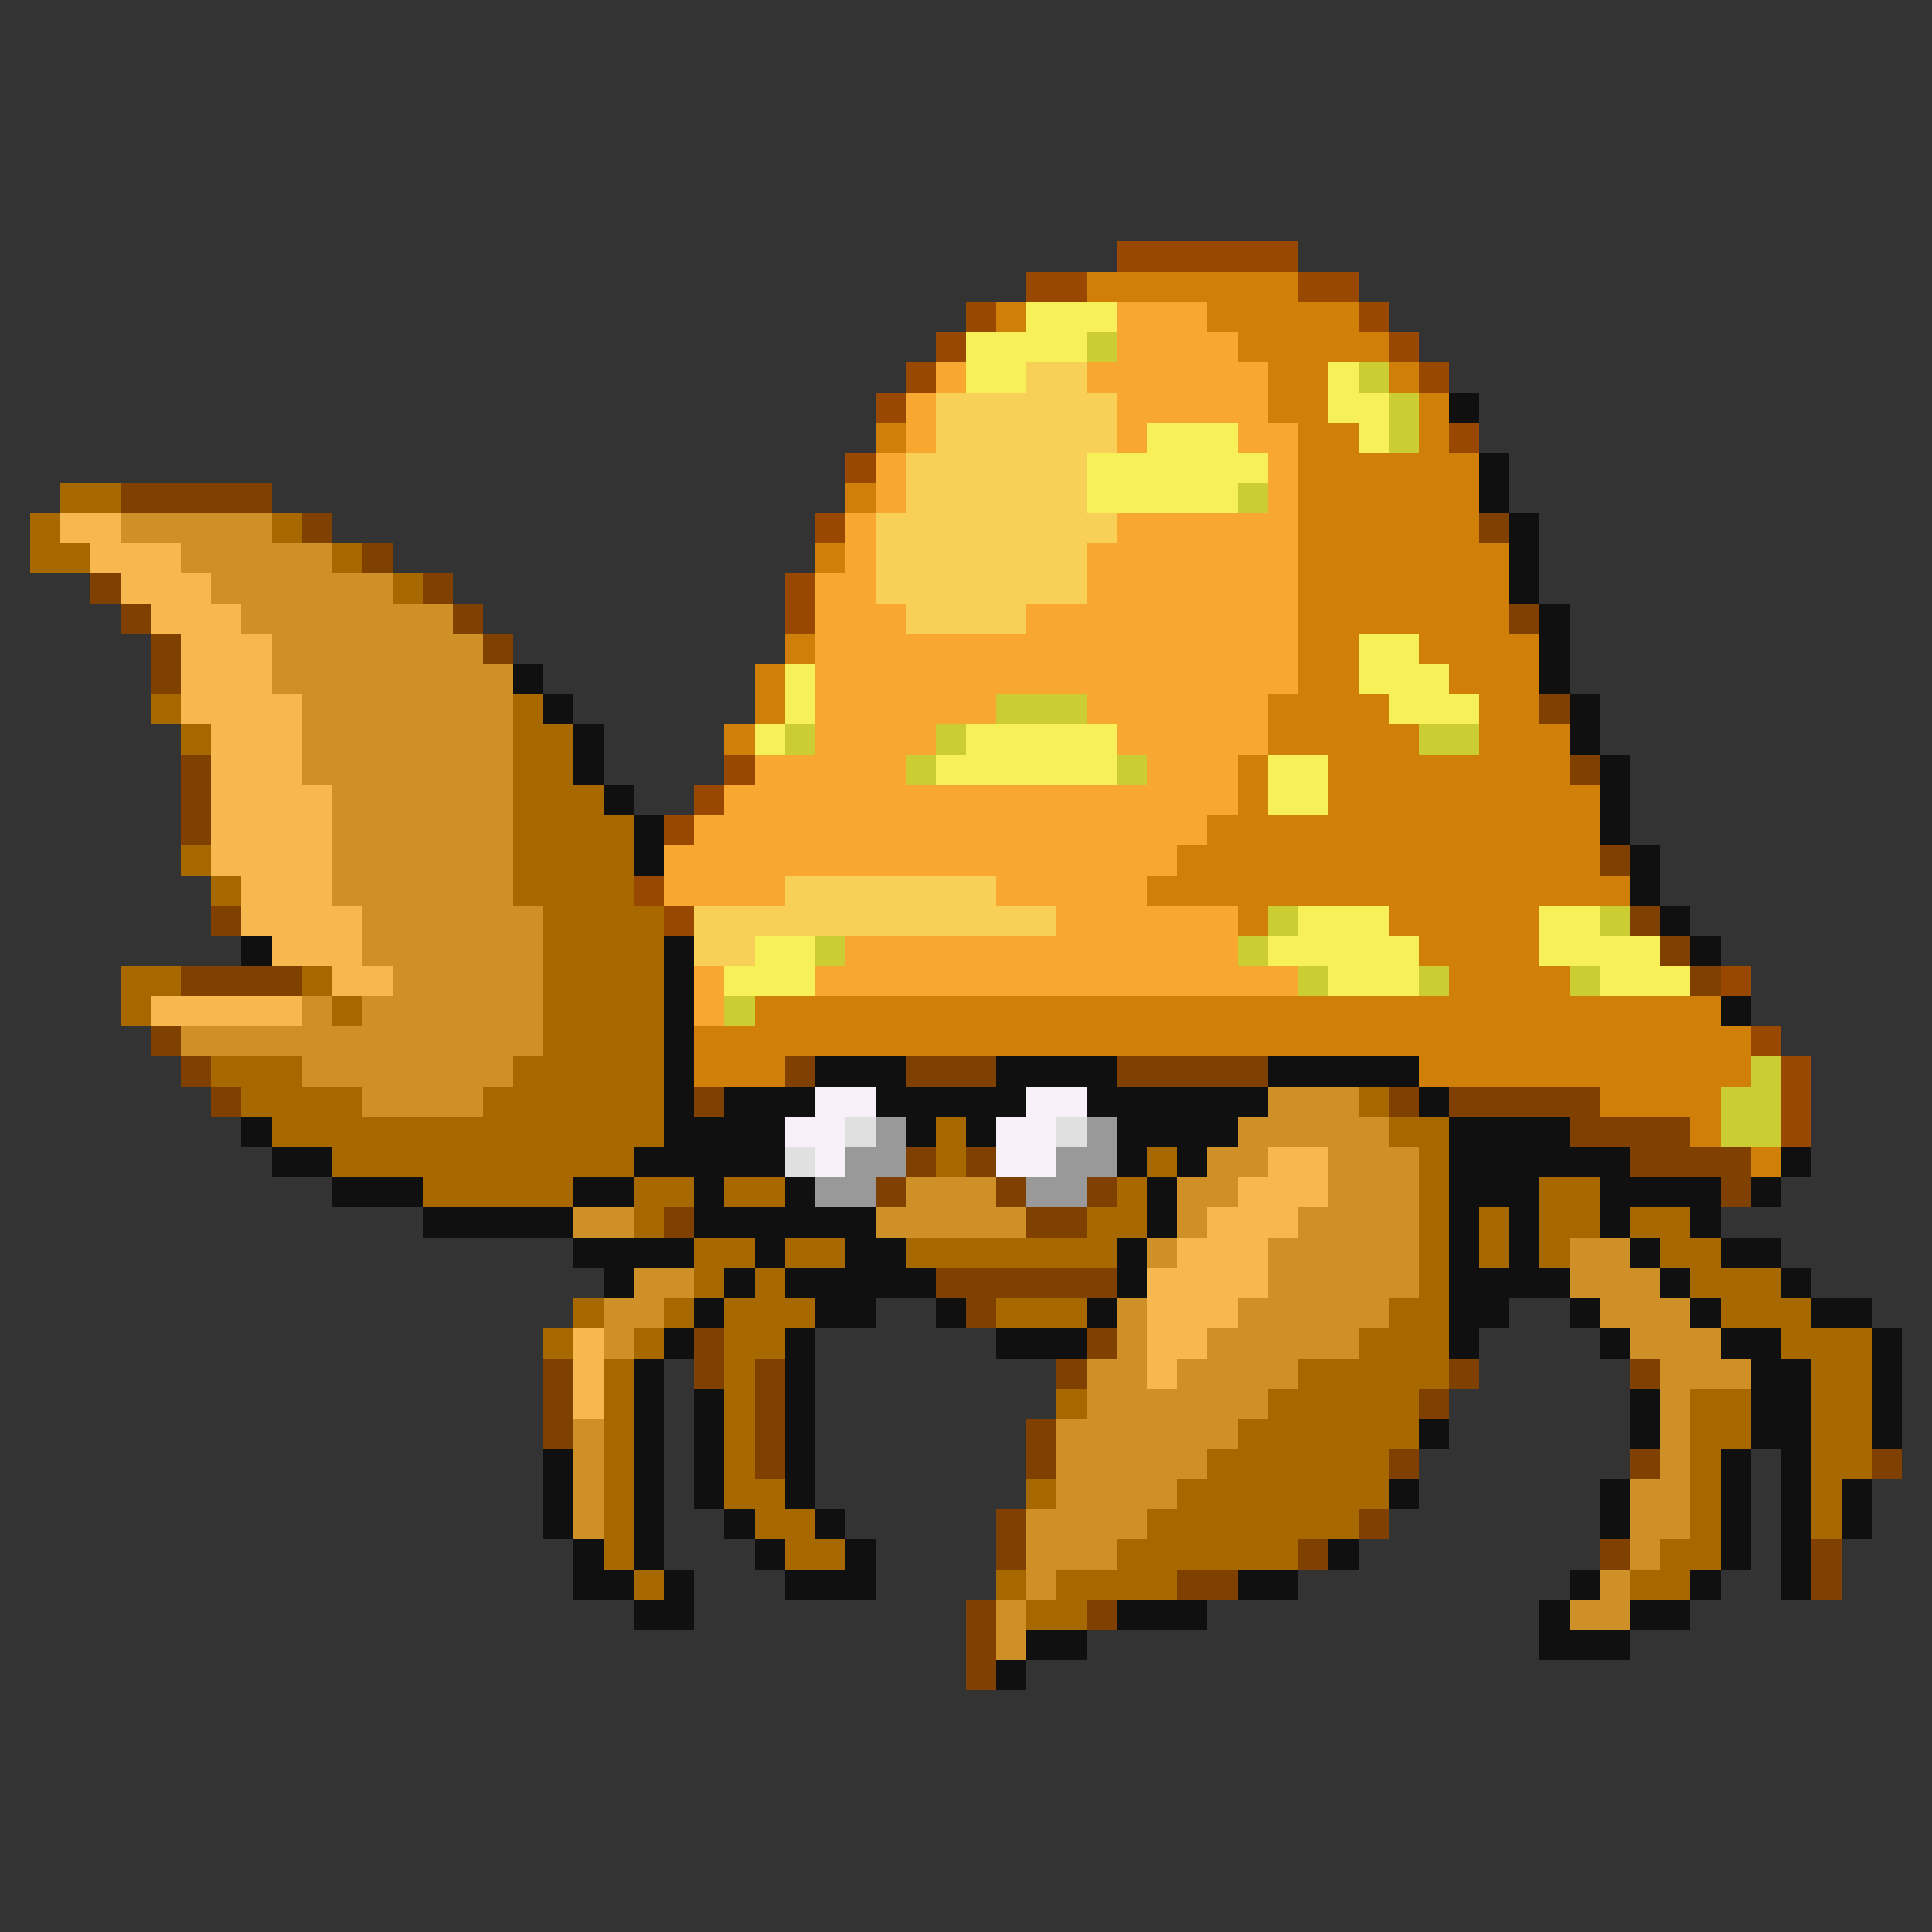 <svg xmlns="http://www.w3.org/2000/svg" viewBox="0 -0.5 64 64" shape-rendering="crispEdges">
<rect x="0" y="-0.5" width="64" height="64" fill="#333333" stroke="none"/>
<path stroke="#984800" d="M37 8h6M34 9h2M43 9h2M32 10h1M45 10h1M31 11h1M46 11h1M30 12h1M47 12h1M29 13h1M48 14h1M28 15h1M27 17h1M26 19h1M26 20h1M24 25h1M23 26h1M22 27h1M21 29h1M22 30h1M57 32h1M58 34h1M59 35h1M59 36h1M59 37h1" />
<path stroke="#d08008" d="M36 9h7M33 10h1M40 10h5M41 11h5M42 12h2M46 12h1M42 13h2M47 13h1M29 14h1M43 14h2M47 14h1M43 15h6M28 16h1M43 16h6M43 17h6M27 18h1M43 18h7M43 19h7M43 20h7M26 21h1M43 21h2M47 21h4M25 22h1M43 22h2M48 22h3M25 23h1M42 23h4M49 23h2M24 24h1M42 24h5M49 24h3M41 25h1M44 25h8M41 26h1M44 26h9M40 27h13M39 28h14M38 29h16M41 30h1M46 30h5M47 31h4M48 32h4M25 33h32M23 34h35M23 35h3M47 35h11M53 36h4M56 37h1M58 38h1" />
<path stroke="#f8f058" d="M34 10h3M32 11h4M32 12h2M44 12h1M44 13h2M38 14h3M45 14h1M36 15h6M36 16h5M45 21h2M26 22h1M45 22h3M26 23h1M46 23h3M25 24h1M32 24h5M31 25h6M42 25h2M42 26h2M43 30h3M51 30h2M25 31h2M42 31h5M51 31h4M24 32h3M44 32h3M53 32h3" />
<path stroke="#f8a830" d="M37 10h3M37 11h4M31 12h1M36 12h6M30 13h1M37 13h5M30 14h1M37 14h1M41 14h2M29 15h1M42 15h1M29 16h1M42 16h1M28 17h1M37 17h6M28 18h1M36 18h7M27 19h2M36 19h7M27 20h3M34 20h9M27 21h16M27 22h16M27 23h6M36 23h6M27 24h4M37 24h5M25 25h5M38 25h3M24 26h17M23 27h17M22 28h17M22 29h4M33 29h5M35 30h6M28 31h13M23 32h1M27 32h16M23 33h1" />
<path stroke="#cccc33" d="M36 11h1M45 12h1M46 13h1M46 14h1M41 16h1M33 23h3M26 24h1M31 24h1M47 24h2M30 25h1M37 25h1M42 30h1M53 30h1M27 31h1M41 31h1M43 32h1M47 32h1M52 32h1M24 33h1M58 35h1M57 36h2M57 37h2" />
<path stroke="#f8d058" d="M34 12h2M31 13h6M31 14h6M30 15h6M30 16h6M29 17h8M29 18h7M29 19h7M30 20h4M26 29h7M23 30h12M23 31h2" />
<path stroke="#101010" d="M48 13h1M49 15h1M49 16h1M50 17h1M50 18h1M50 19h1M51 20h1M51 21h1M17 22h1M51 22h1M18 23h1M52 23h1M19 24h1M52 24h1M19 25h1M53 25h1M20 26h1M53 26h1M21 27h1M53 27h1M21 28h1M54 28h1M54 29h1M55 30h1M8 31h1M22 31h1M56 31h1M22 32h1M22 33h1M57 33h1M22 34h1M22 35h1M27 35h3M33 35h4M42 35h5M22 36h1M24 36h3M29 36h5M36 36h6M47 36h1M8 37h1M22 37h4M30 37h1M32 37h1M37 37h4M48 37h4M9 38h2M21 38h5M37 38h1M39 38h1M48 38h6M59 38h1M11 39h3M19 39h2M23 39h1M26 39h1M38 39h1M48 39h3M53 39h4M58 39h1M14 40h5M23 40h6M38 40h1M48 40h1M50 40h1M53 40h1M56 40h1M19 41h4M25 41h1M28 41h2M37 41h1M48 41h1M50 41h1M54 41h1M57 41h2M20 42h1M24 42h1M26 42h5M37 42h1M48 42h4M55 42h1M59 42h1M23 43h1M27 43h2M31 43h1M36 43h1M48 43h2M52 43h1M56 43h1M60 43h2M22 44h1M26 44h1M33 44h3M48 44h1M53 44h1M57 44h2M62 44h1M21 45h1M26 45h1M58 45h2M62 45h1M21 46h1M23 46h1M26 46h1M54 46h1M58 46h2M62 46h1M21 47h1M23 47h1M26 47h1M47 47h1M54 47h1M58 47h2M62 47h1M18 48h1M21 48h1M23 48h1M26 48h1M57 48h1M59 48h1M18 49h1M21 49h1M23 49h1M26 49h1M46 49h1M53 49h1M57 49h1M59 49h1M61 49h1M18 50h1M21 50h1M24 50h1M27 50h1M53 50h1M57 50h1M59 50h1M61 50h1M19 51h1M21 51h1M25 51h1M28 51h1M44 51h1M57 51h1M59 51h1M19 52h2M22 52h1M26 52h3M41 52h2M52 52h1M56 52h1M59 52h1M21 53h2M37 53h3M51 53h1M54 53h2M34 54h2M51 54h3M33 55h1" />
<path stroke="#a86800" d="M2 16h2M1 17h1M9 17h1M1 18h2M11 18h1M13 19h1M5 23h1M17 23h1M6 24h1M17 24h2M17 25h2M17 26h3M17 27h4M6 28h1M17 28h4M7 29h1M17 29h4M18 30h4M18 31h4M4 32h2M10 32h1M18 32h4M4 33h1M11 33h1M18 33h4M18 34h4M7 35h3M17 35h5M8 36h4M16 36h6M45 36h1M9 37h13M31 37h1M46 37h2M11 38h10M31 38h1M38 38h1M47 38h1M14 39h5M21 39h2M24 39h2M37 39h1M47 39h1M51 39h2M21 40h1M36 40h2M47 40h1M49 40h1M51 40h2M54 40h2M23 41h2M26 41h2M30 41h7M47 41h1M49 41h1M51 41h1M55 41h2M23 42h1M25 42h1M47 42h1M56 42h3M19 43h1M22 43h1M24 43h3M33 43h3M46 43h2M57 43h3M18 44h1M21 44h1M24 44h2M45 44h3M59 44h3M20 45h1M24 45h1M43 45h5M60 45h2M20 46h1M24 46h1M35 46h1M42 46h5M56 46h2M60 46h2M20 47h1M24 47h1M41 47h6M56 47h2M60 47h2M20 48h1M24 48h1M40 48h6M56 48h1M60 48h2M20 49h1M24 49h2M34 49h1M39 49h7M56 49h1M60 49h1M20 50h1M25 50h2M38 50h7M56 50h1M60 50h1M20 51h1M26 51h2M37 51h6M55 51h2M21 52h1M33 52h1M35 52h4M54 52h2M34 53h2" />
<path stroke="#804000" d="M4 16h5M10 17h1M49 17h1M12 18h1M3 19h1M14 19h1M4 20h1M15 20h1M50 20h1M5 21h1M16 21h1M5 22h1M51 23h1M6 25h1M52 25h1M6 26h1M6 27h1M53 28h1M7 30h1M54 30h1M55 31h1M6 32h4M56 32h1M5 34h1M6 35h1M26 35h1M30 35h3M37 35h5M7 36h1M23 36h1M46 36h1M48 36h5M52 37h4M30 38h1M32 38h1M54 38h4M29 39h1M33 39h1M36 39h1M57 39h1M22 40h1M34 40h2M31 42h6M32 43h1M23 44h1M36 44h1M18 45h1M23 45h1M25 45h1M35 45h1M48 45h1M54 45h1M18 46h1M25 46h1M47 46h1M18 47h1M25 47h1M34 47h1M25 48h1M34 48h1M46 48h1M54 48h1M62 48h1M33 50h1M45 50h1M33 51h1M43 51h1M53 51h1M60 51h1M39 52h2M60 52h1M32 53h1M36 53h1M32 54h1M32 55h1" />
<path stroke="#f8b850" d="M2 17h2M3 18h3M4 19h3M5 20h3M6 21h3M6 22h3M6 23h4M7 24h3M7 25h3M7 26h4M7 27h4M7 28h4M8 29h3M8 30h4M9 31h3M11 32h2M5 33h5M42 38h2M41 39h3M40 40h3M39 41h3M38 42h4M38 43h3M19 44h1M38 44h2M19 45h1M38 45h1M19 46h1" />
<path stroke="#d09028" d="M4 17h5M6 18h5M7 19h6M8 20h7M9 21h7M9 22h8M10 23h7M10 24h7M10 25h7M11 26h6M11 27h6M11 28h6M11 29h6M12 30h6M12 31h6M13 32h5M10 33h1M12 33h6M6 34h12M10 35h7M12 36h4M42 36h3M41 37h5M40 38h2M44 38h3M30 39h3M39 39h2M44 39h3M19 40h2M29 40h5M39 40h1M43 40h4M38 41h1M42 41h5M52 41h2M21 42h2M42 42h5M52 42h3M20 43h2M37 43h1M41 43h5M53 43h3M20 44h1M37 44h1M40 44h5M54 44h3M36 45h2M39 45h4M55 45h3M36 46h6M55 46h1M19 47h1M35 47h6M55 47h1M19 48h1M35 48h5M55 48h1M19 49h1M35 49h4M54 49h2M19 50h1M34 50h4M54 50h2M34 51h3M54 51h1M34 52h1M53 52h1M33 53h1M52 53h2M33 54h1" />
<path stroke="#f8f0f8" d="M27 36h2M34 36h2M26 37h2M33 37h2M27 38h1M33 38h2" />
<path stroke="#e0e0e0" d="M28 37h1M35 37h1M26 38h1" />
<path stroke="#999999" d="M29 37h1M36 37h1M28 38h2M35 38h2M27 39h2M34 39h2" />
</svg>